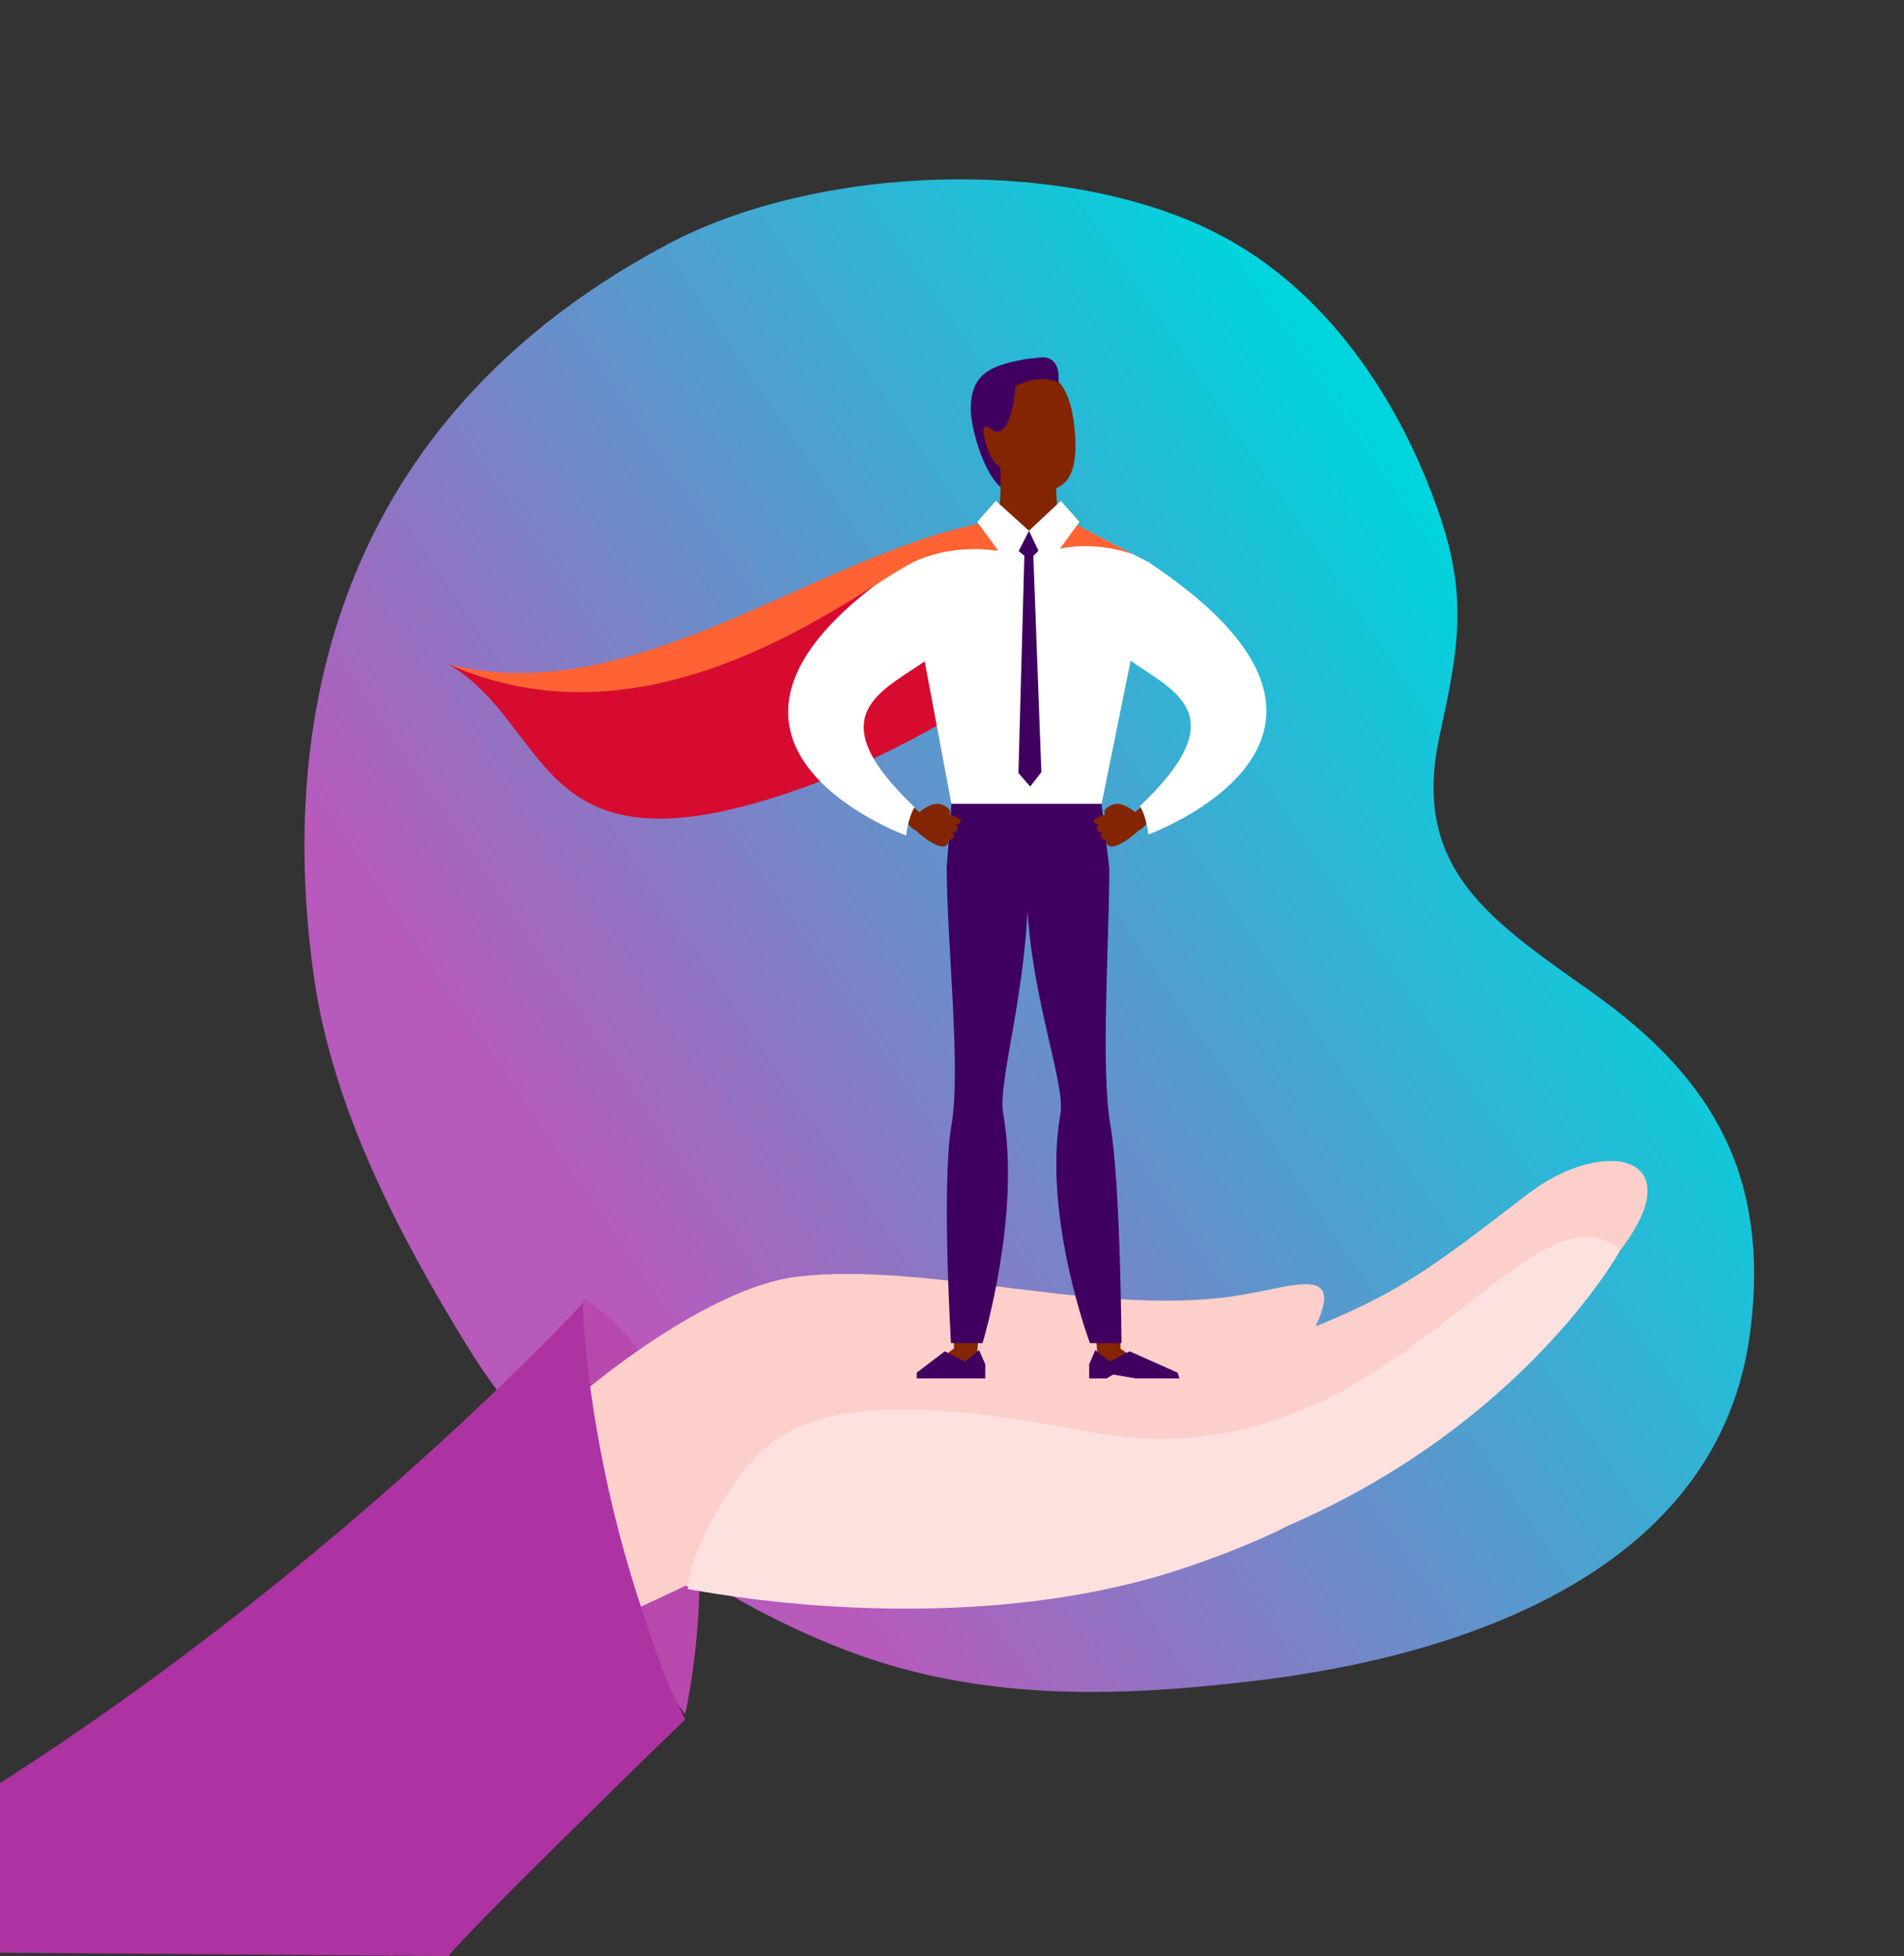<?xml version="1.0" encoding="utf-8"?>
<!-- Generator: Adobe Illustrator 24.0.1, SVG Export Plug-In . SVG Version: 6.00 Build 0)  -->
<svg version="1.1" id="_x2018_ëîé_x5F_1" xmlns="http://www.w3.org/2000/svg" xmlns:xlink="http://www.w3.org/1999/xlink"
	 x="0px" y="0px" viewBox="0 0 811.61 833.4" style="enable-background:new 0 0 811.61 833.4;" xml:space="preserve">
<rect x="0" y="0" width="811.61" height="833.4" fill="#333333" stroke="none"/>
<style type="text/css">
	.st0{display:none;fill:url(#SVGID_1_);}
	.st1{display:none;}
	.st2{display:inline;}
	.st3{display:inline;clip-path:url(#SVGID_3_);fill:url(#SVGID_4_);}
	.st4{display:inline;clip-path:url(#SVGID_3_);fill:url(#SVGID_5_);}
	.st5{fill:url(#SVGID_6_);}
	.st6{fill:#B749AD;}
	.st7{fill:#FCCFCB;}
	.st8{fill:#AE33A2;}
	.st9{fill:#FDE1DF;}
	.st10{fill:#D60B2F;}
	.st11{fill:#400060;}
	.st12{fill:#832500;}
	.st13{fill:#FFFFFF;}
	.st14{fill:#FF6334;}
	.st15{display:inline;fill:#763B90;}
	.st16{display:inline;fill:#E6007E;}
	.st17{display:inline;fill:#FFFFFF;}
	.st18{fill:#00D4DD;}
	.st19{fill:#A771CC;}
	.st20{fill:#B385D3;}
	.st21{display:inline;fill:#BA90D7;}
	.st22{display:inline;fill:#A771CC;}
	.st23{display:inline;fill:#B385D3;}
	.st24{fill:#E6007E;}
</style>
<linearGradient id="SVGID_1_" gradientUnits="userSpaceOnUse" x1="1068.812" y1="17.171" x2="-735.117" y2="925.766">
	<stop  offset="0" style="stop-color:#00D4DD"/>
	<stop  offset="0.529" style="stop-color:#B75ABC"/>
</linearGradient>
<path class="st0" d="M892.62,787.43c2.3-22.67,3.6-45.44,4.51-68.2c2.28-56.88,5.25-113.89,4.61-170.82
	c-0.67-59.06-4.81-118.04-11.94-176.67c-2.07-14.1-4.28-28.18-6.68-42.23c-6.2-36.37-13.49-72.55-21.69-108.53
	c-6.01-26.36-13.39-52.19-22.83-77.44c-15.53-33.05-34.35-64.41-55.89-93.9C765.41,27.95,747.85,6.49,731.53-16
	c-8.79-12.11-17.35-24.39-26.15-36.5c-7.19-8.54-14.76-16.75-22.87-24.4c-1.26-0.77-2.54-1.53-3.82-2.27
	c-18.69-7.76-35.39-18.93-50.08-33.52c-8.08-10.46-16.16-20.91-24.24-31.37c-4.26-7.34-7.86-14.85-10.83-22.54H0v1000h881.94
	C886.52,818.35,889.94,802.95,892.62,787.43z"/>
<g class="st1">
	<defs>
		<rect id="SVGID_2_" y="-166.6" width="1400" height="1000"/>
	</defs>
	<clipPath id="SVGID_3_" class="st2">
		<use xlink:href="#SVGID_2_"  style="overflow:visible;"/>
	</clipPath>
	<radialGradient id="SVGID_4_" cx="1167.649" cy="162.034" r="576.147" gradientUnits="userSpaceOnUse">
		<stop  offset="0" style="stop-color:#211D00"/>
		<stop  offset="0.348" style="stop-color:#1D1900"/>
		<stop  offset="0.697" style="stop-color:#110F00"/>
		<stop  offset="1" style="stop-color:#000000"/>
	</radialGradient>
	<path class="st3" d="M901.74,548.4c-0.67-59.06-4.81-118.04-11.94-176.67c-2.07-14.1-4.28-28.18-6.68-42.23
		c-6.2-36.37-13.49-72.55-21.69-108.53c-6.01-26.36-13.39-52.19-22.83-77.44c-15.53-33.05-34.35-64.41-55.89-93.9
		C765.41,27.95,747.85,6.49,731.53-16c-8.79-12.11-17.35-24.39-26.15-36.5c-7.19-8.54-14.76-16.75-22.87-24.4
		c-1.26-0.77-2.54-1.53-3.82-2.27c-9.65-4.01-18.77-8.93-27.35-14.76C613.04-16.81,591.5,70.1,591.5,162.03
		c0,221.22,124.67,413.31,307.59,509.86C900.78,630.74,902.2,589.55,901.74,548.4z"/>
	<radialGradient id="SVGID_5_" cx="1167.649" cy="161.391" r="576.468" gradientUnits="userSpaceOnUse">
		<stop  offset="0" style="stop-color:#211D00"/>
		<stop  offset="0.348" style="stop-color:#1D1900"/>
		<stop  offset="0.697" style="stop-color:#110F00"/>
		<stop  offset="1" style="stop-color:#000000"/>
	</radialGradient>
	<path class="st4" d="M1167.65-414.11c-111.56,0-215.72,31.71-303.95,86.61c9,6.87,17.74,14.08,26.34,21.08
		c13.35,10.86,25.22,23.42,36.18,36.66c10.56,12.75,20.59,25.85,30.4,39.1c0.48-11.64,2.27-23.28,5.39-34.92
		c14.56-52.88,56.14-92.83,108.26-108.26c5.39-1.6,10.84-2.96,16.35-4.07c18.82-3.79,38.08-5.77,57.09-8.09
		c5.91-0.72,11.85-1.2,17.81-1.47c12.33-0.56,24.69-0.22,36.98,0.89c19.62,1.76,39.18,4.73,58.64,7.61
		c6.32,0.93,12.6,2.06,18.85,3.38c12.78,2.69,25.41,6.15,37.77,10.37c6.03,2.06,12,4.3,17.89,6.73
		c17.73,7.31,35.72,14.4,53.01,22.77c11.07,5.36,21.8,11.42,31.99,18.3c15.5,10.45,30.12,22.37,44.71,33.97
		c4.54,3.61,8.94,7.37,13.15,11.36c4.09,3.87,8.01,7.93,11.69,12.2c10.31,11.99,19.79,24.9,29.19,37.62
		c1.76,2.38,3.44,4.81,5.04,7.3c3.36,5.22,6.38,10.66,9.09,16.25c4.24,8.74,7.82,17.91,11.57,26.8c3.69,8.73,7.62,17.48,10.94,26.4
		c4.57,12.26,7.95,24.95,10.54,37.77c1.38,6.84,2.53,13.72,3.5,20.63c2.8,19.94,5.8,39.9,7.74,59.95
		c1.31,13.52,2.06,27.09,2.49,40.66c0.86,27.07,1.28,54.43,0.1,81.5c-1.3,29.72-5.84,59.14-9.87,88.58
		c-2.22,16.18-5.03,32.26-8.26,48.27c-13.04,64.57-32.26,127.82-41.5,193.15c-7.36,26.26-20.65,49.06-39.86,68.4l-29.74,22.97
		c0.6,20.43,1.41,40.85,2.02,61.29c0.87,29.03,1.31,58.1,0.06,87.13c175.75-98.67,294.51-286.82,294.51-502.72
		C1743.8-156.16,1485.85-414.11,1167.65-414.11z"/>
</g>
<linearGradient id="SVGID_6_" gradientUnits="userSpaceOnUse" x1="646.105" y1="274.057" x2="-86.478" y2="771.766">
	<stop  offset="0" style="stop-color:#00D4DD"/>
	<stop  offset="0.529" style="stop-color:#B75ABC"/>
</linearGradient>
<path class="st5" d="M284.68,104.02c63.52-33.74,167.98-37.92,233.41-4.92c47.33,23.87,78.92,71.5,95.69,120.69
	c12.24,35.91,7.47,58.52-0.19,93.93c-12.34,57.04,22.49,78.78,65.76,109.59c51.71,36.81,74.88,78.79,66.79,143.55
	c-12.86,102.97-123.33,138.75-210.76,149.21c-63.06,7.54-121.4,8.54-179.27-14.73C294.49,676.56,235,631.88,198.85,573.02
	c-28.96-47.17-56.98-100.84-64.95-156.26C121.6,331.17,127.54,187.51,284.68,104.02z"/>
<g>
	<path class="st6" d="M292.07,730.23c0,0,30.3-129.99-43.7-177.24C232.35,627.59,283.29,721.45,292.07,730.23z"/>
	<path class="st7" d="M688.09,535.98c-6.65,8.13-127.46,190.51-396.02,139.69c-0.97,0.46-1.91,0.91-2.83,1.35
		c-53.91,25.67-38.96,15.07-38.96,15.07l-0.45-99.88c0,0,51.37-43.75,90.26-48.31c56.14-6.58,130.8,18.13,190.27,7.62
		c22.92-4.05,42.45-11.87,30.42,13.61c36.69-14.93,50.4-25.69,90.6-56.5C684.3,483.42,724.01,492.12,688.09,535.98z"/>
	<path class="st8" d="M292.08,732.55c0,0-93.84,90.99-100.86,100.85L0,831.93V759.7c146.2-93.36,248.38-204.4,248.38-204.4
		s0.26,13.97,3.36,36.7c3.26,23.87,9.65,57.41,22.15,94.54C280.34,705.7,281.95,712.3,292.08,732.55z"/>
	<path class="st9" d="M690.55,532.88c-0.94-1.29-2.22-2.38-3.88-3.26c-41.63-22.01-99.05,104.34-222.67,80.36
		c-81.55-15.81-122.44-12.11-144.02,13.1c-9.83,11.48-25.02,35.74-26.69,52.82c-0.04,0.38-0.06,0.75-0.09,1.13
		c0.46-0.23,115.83,24.55,215.23-10.18c13.35-4.66,28.22-10.42,40.82-16.9C650.13,606.21,690.55,532.88,690.55,532.88z"/>
</g>
<g>
	<path class="st10" d="M191.21,282.99c42.45,25.33,36.84,85.3,129.67,59.48c92.83-25.82,175.54-100.33,157.44-105.6
		C388.42,210.72,265.69,311.27,191.21,282.99z"/>
	<g>
		<path class="st11" d="M451.12,162.96c-1.33-4.07-0.76-12.44-14.77-9.81c-14.01,2.63-22.89,6.15-22.52,21.88
			c0.16,7,4.72,24.59,12.02,31.89c7.3,7.3,17.61,4.51,26.26-12.41C455.74,187.41,455,174.89,451.12,162.96z"/>
		<path class="st12" d="M454.95,226.24c-6.77-3.21-4.35-31.06-4.35-31.06H438.4h-12.29c0,0,2.43,27.85-4.35,31.06
			c0,12.91,10.81,10.19,16.21,15.01c0,0.1,0,0.21,0,0.32c0.06-0.05,0.12-0.1,0.17-0.16c0.06,0.05,0.11,0.1,0.17,0.16
			c0-0.1,0-0.21,0-0.32C443.73,236.43,454.95,239.15,454.95,226.24z"/>
		<polygon class="st13" points="458.43,223.51 490.4,239.93 469.57,342.47 405.57,342.47 386.3,239.93 419.75,223.51 438.62,230.92 
					"/>
		<path class="st12" d="M457.95,181.7c1.52,14.67,0.1,27.4-14.05,27.4c-12.55,0-22.11-12.85-22.11-27.6
			c0-14.74,6.67-24.19,16.6-24.19C448.32,157.31,456,162.96,457.95,181.7z"/>
		<polygon class="st11" points="405.57,342.47 469.57,342.47 472.85,369.71 438.32,375.95 403.55,369.71 		"/>
		<polygon class="st12" points="466.9,566.33 467.74,576.49 474.22,584.83 483.81,578.97 477.66,574.62 477.41,565.18 		"/>
		<polygon class="st11" points="466.9,575.23 464.28,581.27 464.28,587.26 471.67,587.26 474.54,585.64 484.17,587.26 
			502.75,587.26 501.98,584.83 481.52,575.74 472.98,580.12 		"/>
		<path class="st12" d="M391.98,346.03c0,0,5.12-4.73,9.26-3.29c4.13,1.44,4.23,3.75,3.32,4.2c3.17,1.1,7.82,3.01,2.92,4.39
			c1.7,1.32,0.25,3.67-1.7,3.25c1.63,1.45,0.62,3.18-1.41,3.36c-0.46,6.8-10.82-0.9-14.06-4.23c-1.19-0.05-4.39-3.86-4.76-4.67
			c-1.16-2.52,1.69-6.98,1.69-6.98L391.98,346.03z"/>
		<path class="st13" d="M386.3,239.93c0,0,10.07,19.73,8.59,41.36c-19.81,13.77-46.08,23.58-5.04,62.62
			c-2.91,4.7-3.56,12.09-3.56,12.09S273.02,314.87,386.3,239.93z"/>
		<path class="st12" d="M483.79,346.03c0,0-5.12-4.73-9.26-3.29c-4.13,1.44-4.23,3.75-3.32,4.2c-3.17,1.1-7.82,3.01-2.92,4.39
			c-1.69,1.32-0.25,3.67,1.7,3.25c-1.63,1.45-0.62,3.18,1.41,3.36c0.46,6.8,10.82-0.9,14.06-4.23c1.2-0.05,4.39-3.86,4.76-4.67
			c1.16-2.52-1.69-6.98-1.69-6.98L483.79,346.03z"/>
		<path class="st13" d="M489.47,239.47c0,0-10.07,19.73-8.59,41.36c19.81,13.77,46.08,23.58,5.04,62.62
			c2.91,4.7,3.56,12.09,3.56,12.09S602.75,314.41,489.47,239.47z"/>
		<polygon class="st12" points="417.36,566.33 416.52,576.49 410.04,584.83 400.44,578.97 406.6,574.62 406.85,565.18 		"/>
		<path class="st11" d="M403.55,369.27c0,31.85,6.23,86.26,2.01,110.31c-4.27,24.29-0.19,92.66-0.19,92.66h13.46
			c0,0,16.52-54.37,8.77-97.99c-2.4-13.52,10.72-53.43,10.72-98.73L403.55,369.27z"/>
		<path class="st11" d="M472.85,369.71c0,31.85-3.73,85.82,0.49,109.87c4.27,24.29,4.72,92.66,4.72,92.66h-13.46
			c0,0-20.32-54.08-12.57-97.71c2.4-13.52-14.46-53.71-14.46-99.02L472.85,369.71z"/>
		<polygon class="st11" points="417.36,575.23 419.98,581.27 419.98,587.26 414.01,587.26 403.11,587.26 390.76,587.26 
			390.76,584.83 402.74,575.74 411.28,580.12 		"/>
		<path class="st11" d="M451.12,162.96c0,0-6.44-4.12-18.18,1.42c-2.61,27.26-11.18,17.95-11.18,17.95s-5.43-11.17-0.07-18.24
			c5.35-7.07,19.49-13.49,25.16-11.48C452.51,154.63,451.12,162.96,451.12,162.96z"/>
		<path class="st12" d="M422.98,183.36c0,0-4.94-5.06-3.46,2.49c1.48,7.55,4.71,12.98,7.2,12.98c2.49,0,1.38-1.54,1.38-1.54
			L422.98,183.36z"/>
		<polygon class="st11" points="435.4,226.47 442.13,226.47 444.31,233.04 438.81,238.48 432.93,233.8 		"/>
		<polygon class="st11" points="436.64,236.87 434.12,329.34 439.12,335.1 443.9,328.99 440.48,236.87 		"/>
		<path class="st14" d="M449.38,234.4c0,0,14.87-4.93,34.02,1.93c-27.54-14.09-28.45-15.25-28.45-15.25L449.38,234.4z"/>
		<polygon class="st13" points="452.21,213.39 460.13,222.37 446.01,241.74 438.62,226.14 		"/>
		<path class="st14" d="M424.61,234.64c0,0-16.06-3.11-33.1,3.85c-20.97,8.56-109.02,85.35-200.29,44.5
			c77.95,20.14,156.68-46.66,228.03-60.27C456.38,224.81,424.61,234.64,424.61,234.64z"/>
		<polygon class="st13" points="424.5,213.39 416.58,222.37 430.69,241.74 438.62,226.14 		"/>
	</g>
</g>
<g class="st1">
	<path class="st15" d="M92.12-80.01v3.23h3.74v-3.23h1.01v7.72h-1.01v-3.62h-3.74v3.62h-1v-7.72H92.12z"/>
	<path class="st15" d="M106.69-76.23c0,2.66-1.62,4.07-3.59,4.07c-2.04,0-3.47-1.58-3.47-3.92c0-2.45,1.52-4.06,3.59-4.06
		C105.32-80.14,106.69-78.52,106.69-76.23z M100.69-76.1c0,1.65,0.89,3.13,2.46,3.13c1.58,0,2.48-1.46,2.48-3.21
		c0-1.54-0.8-3.14-2.46-3.14C101.52-79.32,100.69-77.8,100.69-76.1z"/>
	<path class="st15" d="M115.99-75.68c-0.06-1.08-0.13-2.37-0.11-3.33h-0.03c-0.26,0.91-0.58,1.87-0.97,2.93l-1.36,3.75h-0.76
		l-1.25-3.68c-0.37-1.09-0.68-2.09-0.89-3h-0.02c-0.02,0.96-0.08,2.26-0.15,3.42l-0.21,3.31h-0.95l0.54-7.72h1.27l1.32,3.74
		c0.32,0.95,0.58,1.8,0.78,2.6h0.03c0.19-0.78,0.47-1.63,0.81-2.6l1.38-3.74h1.27l0.48,7.72h-0.97L115.99-75.68z"/>
	<path class="st15" d="M124.19-75.91h-3v2.78h3.35v0.84h-4.34v-7.72h4.17v0.84h-3.17v2.44h3V-75.91z"/>
</g>
<g class="st1">
	<path class="st16" d="M225.97-79.92c0.48-0.08,1.11-0.15,1.91-0.15c0.99,0,1.71,0.23,2.17,0.64c0.42,0.37,0.68,0.93,0.68,1.62
		c0,0.7-0.21,1.25-0.6,1.65c-0.53,0.56-1.39,0.85-2.36,0.85c-0.3,0-0.57-0.01-0.8-0.07v3.09h-1V-79.92z M226.96-76.2
		c0.22,0.06,0.49,0.08,0.83,0.08c1.2,0,1.94-0.58,1.94-1.65c0-1.02-0.72-1.51-1.82-1.51c-0.44,0-0.77,0.03-0.94,0.08V-76.2z"/>
	<path class="st16" d="M233.56-79.91c0.5-0.1,1.23-0.16,1.91-0.16c1.07,0,1.75,0.19,2.23,0.63c0.39,0.34,0.61,0.87,0.61,1.47
		c0,1.02-0.64,1.7-1.46,1.97v0.03c0.6,0.21,0.95,0.76,1.13,1.56c0.25,1.08,0.44,1.82,0.6,2.12h-1.03c-0.13-0.22-0.3-0.88-0.52-1.84
		c-0.23-1.07-0.64-1.47-1.55-1.5h-0.94v3.35h-1V-79.91z M234.55-76.39h1.02c1.07,0,1.74-0.58,1.74-1.47c0-1-0.72-1.43-1.78-1.44
		c-0.48,0-0.83,0.05-0.99,0.09V-76.39z"/>
	<path class="st16" d="M247.85-76.23c0,2.66-1.62,4.07-3.59,4.07c-2.04,0-3.47-1.58-3.47-3.92c0-2.45,1.52-4.06,3.59-4.06
		C246.49-80.14,247.85-78.52,247.85-76.23z M241.86-76.1c0,1.65,0.89,3.13,2.46,3.13c1.58,0,2.48-1.46,2.48-3.21
		c0-1.54-0.8-3.14-2.46-3.14C242.68-79.32,241.86-77.8,241.86-76.1z"/>
	<path class="st16" d="M250.64-79.91c0.61-0.09,1.33-0.16,2.12-0.16c1.43,0,2.45,0.33,3.13,0.96c0.69,0.63,1.09,1.52,1.09,2.77
		c0,1.26-0.39,2.29-1.11,3c-0.72,0.72-1.91,1.11-3.41,1.11c-0.71,0-1.31-0.03-1.81-0.09V-79.91z M251.64-73.08
		c0.25,0.05,0.62,0.06,1.01,0.06c2.13,0,3.29-1.19,3.29-3.28c0.01-1.82-1.02-2.98-3.13-2.98c-0.52,0-0.91,0.05-1.17,0.1V-73.08z"/>
	<path class="st16" d="M260.77-80.01v4.57c0,1.73,0.77,2.46,1.8,2.46c1.15,0,1.88-0.76,1.88-2.46v-4.57h1.01v4.5
		c0,2.37-1.25,3.35-2.92,3.35c-1.58,0-2.77-0.91-2.77-3.3v-4.55H260.77z"/>
	<path class="st16" d="M274.07-72.54c-0.37,0.18-1.1,0.37-2.04,0.37c-2.18,0-3.82-1.38-3.82-3.91c0-2.42,1.64-4.06,4.03-4.06
		c0.96,0,1.57,0.21,1.83,0.34l-0.24,0.81c-0.38-0.18-0.92-0.32-1.56-0.32c-1.81,0-3.01,1.16-3.01,3.19c0,1.89,1.09,3.11,2.97,3.11
		c0.61,0,1.23-0.13,1.63-0.32L274.07-72.54z"/>
	<path class="st16" d="M278.61-79.16h-2.35v-0.85h5.72v0.85h-2.36v6.88h-1.01V-79.16z"/>
	<path class="st16" d="M284.12-73.5c0.45,0.28,1.1,0.5,1.79,0.5c1.02,0,1.62-0.54,1.62-1.32c0-0.72-0.41-1.13-1.46-1.54
		c-1.26-0.45-2.04-1.1-2.04-2.19c0-1.2,1-2.1,2.5-2.1c0.79,0,1.36,0.18,1.71,0.38l-0.27,0.81c-0.25-0.14-0.77-0.37-1.47-0.37
		c-1.05,0-1.46,0.63-1.46,1.16c0,0.72,0.47,1.08,1.54,1.49c1.31,0.5,1.97,1.13,1.97,2.27c0,1.19-0.88,2.22-2.7,2.22
		c-0.74,0-1.56-0.22-1.97-0.49L284.12-73.5z"/>
</g>
<g class="st1">
	<path class="st15" d="M395.45-72.54c-0.37,0.18-1.1,0.37-2.04,0.37c-2.18,0-3.82-1.38-3.82-3.91c0-2.42,1.64-4.06,4.03-4.06
		c0.96,0,1.57,0.21,1.83,0.34l-0.24,0.81c-0.38-0.18-0.92-0.32-1.56-0.32c-1.81,0-3.01,1.16-3.01,3.19c0,1.89,1.09,3.11,2.97,3.11
		c0.61,0,1.23-0.13,1.63-0.32L395.45-72.54z"/>
	<path class="st15" d="M404.55-76.23c0,2.66-1.62,4.07-3.59,4.07c-2.04,0-3.47-1.58-3.47-3.92c0-2.45,1.52-4.06,3.59-4.06
		C403.19-80.14,404.55-78.52,404.55-76.23z M398.56-76.1c0,1.65,0.89,3.13,2.46,3.13c1.58,0,2.48-1.46,2.48-3.21
		c0-1.54-0.8-3.14-2.46-3.14C399.38-79.32,398.56-77.8,398.56-76.1z"/>
	<path class="st15" d="M407.34-72.29v-7.72h1.09l2.48,3.91c0.57,0.91,1.02,1.72,1.39,2.51l0.02-0.01c-0.09-1.03-0.11-1.97-0.11-3.17
		v-3.23h0.94v7.72h-1.01l-2.45-3.92c-0.54-0.86-1.05-1.74-1.44-2.58l-0.03,0.01c0.06,0.97,0.08,1.9,0.08,3.19v3.3H407.34z"/>
	<path class="st15" d="M417.84-79.16h-2.35v-0.85h5.72v0.85h-2.36v6.88h-1.01V-79.16z"/>
	<path class="st15" d="M423.96-74.72l-0.8,2.43h-1.03l2.62-7.72h1.2l2.64,7.72h-1.07l-0.83-2.43H423.96z M426.49-75.5l-0.76-2.22
		c-0.17-0.5-0.29-0.96-0.4-1.41h-0.02c-0.11,0.46-0.24,0.93-0.39,1.4l-0.76,2.23H426.49z"/>
	<path class="st15" d="M436.44-72.54c-0.37,0.18-1.1,0.37-2.04,0.37c-2.18,0-3.82-1.38-3.82-3.91c0-2.42,1.64-4.06,4.03-4.06
		c0.96,0,1.57,0.21,1.83,0.34l-0.24,0.81c-0.38-0.18-0.92-0.32-1.56-0.32c-1.81,0-3.01,1.16-3.01,3.19c0,1.89,1.09,3.11,2.97,3.11
		c0.61,0,1.23-0.13,1.63-0.32L436.44-72.54z"/>
	<path class="st15" d="M440.97-79.16h-2.35v-0.85h5.72v0.85h-2.36v6.88h-1.01V-79.16z"/>
	<path class="st15" d="M446.49-73.5c0.45,0.28,1.1,0.5,1.79,0.5c1.02,0,1.62-0.54,1.62-1.32c0-0.72-0.41-1.13-1.46-1.54
		c-1.26-0.45-2.04-1.1-2.04-2.19c0-1.2,1-2.1,2.5-2.1c0.79,0,1.36,0.18,1.71,0.38l-0.27,0.81c-0.25-0.14-0.77-0.37-1.47-0.37
		c-1.05,0-1.46,0.63-1.46,1.16c0,0.72,0.47,1.08,1.54,1.49c1.31,0.5,1.97,1.13,1.97,2.27c0,1.19-0.88,2.22-2.7,2.22
		c-0.74,0-1.56-0.22-1.97-0.49L446.49-73.5z"/>
</g>
<g class="st1">
	<path class="st15" d="M553.67-74.72l-0.8,2.43h-1.03l2.62-7.72h1.2l2.64,7.72h-1.07l-0.82-2.43H553.67z M556.2-75.5l-0.76-2.22
		c-0.17-0.5-0.29-0.96-0.4-1.41h-0.02c-0.11,0.46-0.24,0.93-0.39,1.4l-0.76,2.23H556.2z"/>
	<path class="st15" d="M560.92-79.91c0.43-0.09,1.12-0.16,1.82-0.16c1,0,1.64,0.17,2.12,0.56c0.4,0.3,0.64,0.76,0.64,1.36
		c0,0.75-0.49,1.4-1.31,1.7v0.02c0.73,0.18,1.59,0.79,1.59,1.94c0,0.66-0.26,1.17-0.65,1.55c-0.54,0.49-1.41,0.72-2.67,0.72
		c-0.69,0-1.21-0.05-1.55-0.09V-79.91z M561.92-76.75h0.91c1.05,0,1.67-0.55,1.67-1.29c0-0.91-0.69-1.26-1.7-1.26
		c-0.46,0-0.72,0.03-0.88,0.07V-76.75z M561.92-73.04c0.19,0.03,0.48,0.05,0.84,0.05c1.03,0,1.98-0.38,1.98-1.5
		c0-1.05-0.91-1.49-1.99-1.49h-0.83V-73.04z"/>
	<path class="st15" d="M575.23-76.23c0,2.66-1.62,4.07-3.59,4.07c-2.04,0-3.47-1.58-3.47-3.92c0-2.45,1.52-4.06,3.59-4.06
		C573.87-80.14,575.23-78.52,575.23-76.23z M569.24-76.1c0,1.65,0.89,3.13,2.46,3.13c1.58,0,2.48-1.46,2.48-3.21
		c0-1.54-0.8-3.14-2.46-3.14C570.06-79.32,569.24-77.8,569.24-76.1z"/>
	<path class="st15" d="M579.02-80.01v4.57c0,1.73,0.77,2.46,1.8,2.46c1.15,0,1.88-0.76,1.88-2.46v-4.57h1.01v4.5
		c0,2.37-1.25,3.35-2.92,3.35c-1.58,0-2.77-0.91-2.77-3.3v-4.55H579.02z"/>
	<path class="st15" d="M588.4-79.16h-2.35v-0.85h5.72v0.85h-2.36v6.88h-1.01V-79.16z"/>
</g>
<g class="st1">
	<path class="st16" d="M872.11,444.55h24.94c-1.59-20.48-3.57-40.93-5.91-61.34h-19.03c-11,0-20,9-20,20v21.34
		C852.11,435.55,861.11,444.55,872.11,444.55z"/>
	<g class="st2">
		<path class="st13" d="M879.63,412.47c0-1.5-0.03-2.79-0.11-3.97h2.03l0.08,2.5h0.11c0.58-1.71,1.97-2.79,3.52-2.79
			c0.26,0,0.45,0.03,0.66,0.08v2.18c-0.24-0.05-0.47-0.08-0.79-0.08c-1.63,0-2.79,1.24-3.1,2.97c-0.05,0.32-0.11,0.68-0.11,1.08
			v6.79h-2.29V412.47z"/>
		<path class="st13" d="M888.89,415.07c0,3.82,2.32,6.39,6.21,6.42c-0.06-0.61-0.11-1.22-0.17-1.83c-2.08-0.19-3.78-1.5-3.83-4.38
			h3.42c-0.05-0.55-0.11-1.1-0.16-1.66h-3.23c0.16-1.44,1.01-3.31,2.87-3.68c-0.05-0.55-0.11-1.1-0.16-1.65
			C890.74,408.8,888.89,411.6,888.89,415.07z"/>
	</g>
</g>
<g class="st1">
	<path class="st17" d="M854.03,264.54h1.39V273h4.38v1.27h-5.77V264.54z"/>
	<path class="st17" d="M865.33,267.84c0.97,0,1.78,0.31,2.43,0.94c0.65,0.63,0.97,1.42,0.97,2.37c0,0.92-0.33,1.69-0.98,2.3
		c-0.65,0.61-1.48,0.91-2.47,0.91c-0.96,0-1.76-0.31-2.41-0.93c-0.64-0.62-0.97-1.39-0.97-2.32c0-0.94,0.33-1.72,0.98-2.34
		C863.53,268.16,864.35,267.84,865.33,267.84z M865.26,268.99c-0.61,0-1.11,0.2-1.5,0.6c-0.39,0.4-0.58,0.91-0.58,1.52
		c0,0.61,0.2,1.11,0.6,1.5c0.4,0.39,0.91,0.58,1.54,0.58c0.62,0,1.13-0.2,1.53-0.59c0.4-0.39,0.6-0.89,0.6-1.51
		c0-0.61-0.21-1.11-0.62-1.51C866.41,269.19,865.89,268.99,865.26,268.99z"/>
	<path class="st17" d="M871.64,268.34v5.92h1.21C872.45,272.29,872.04,270.31,871.64,268.34z"/>
	<path class="st17" d="M857.88,288.86v2.72c0,0.22,0.07,0.33,0.22,0.33c0.15,0,0.39-0.11,0.72-0.34v0.77
		c-0.29,0.19-0.52,0.31-0.69,0.38c-0.17,0.07-0.36,0.1-0.55,0.1c-0.54,0-0.86-0.21-0.96-0.64c-0.54,0.42-1.11,0.63-1.72,0.63
		c-0.45,0-0.82-0.15-1.11-0.44c-0.3-0.29-0.45-0.66-0.45-1.11c0-0.4,0.15-0.76,0.44-1.08c0.29-0.32,0.7-0.57,1.24-0.75l1.62-0.56
		v-0.34c0-0.77-0.39-1.16-1.16-1.16c-0.69,0-1.36,0.36-2.02,1.07v-1.38c0.49-0.58,1.2-0.87,2.12-0.87c0.69,0,1.25,0.18,1.66,0.54
		c0.14,0.12,0.26,0.27,0.38,0.46c0.11,0.19,0.18,0.39,0.21,0.58C857.86,287.96,857.88,288.32,857.88,288.86z M856.63,291.44v-1.9
		l-0.85,0.33c-0.43,0.17-0.74,0.34-0.92,0.52c-0.18,0.17-0.27,0.39-0.27,0.65c0,0.26,0.08,0.48,0.25,0.65
		c0.17,0.17,0.39,0.25,0.66,0.25C855.91,291.94,856.29,291.77,856.63,291.44z"/>
	<path class="st17" d="M865.64,282.99h1.27v9.72h-2.71c-0.95,0-1.7-0.3-2.27-0.9c-0.56-0.6-0.85-1.4-0.85-2.41
		c0-0.94,0.3-1.72,0.89-2.32c0.59-0.61,1.35-0.91,2.27-0.91c0.43,0,0.89,0.09,1.39,0.27V282.99z M865.64,291.62v-4.06
		c-0.39-0.2-0.79-0.3-1.2-0.3c-0.63,0-1.13,0.21-1.51,0.62c-0.37,0.41-0.56,0.97-0.56,1.67c0,0.66,0.16,1.17,0.49,1.52
		c0.2,0.21,0.4,0.36,0.62,0.43c0.22,0.07,0.61,0.11,1.18,0.11H865.64z"/>
	<path class="st17" d="M870.71,283.61c0.21,0,0.39,0.07,0.54,0.22c0.15,0.14,0.22,0.32,0.22,0.53c0,0.2-0.07,0.38-0.22,0.53
		c-0.15,0.15-0.33,0.22-0.54,0.22c-0.19,0-0.37-0.08-0.51-0.23c-0.15-0.15-0.22-0.33-0.22-0.53c0-0.19,0.07-0.37,0.22-0.52
		C870.34,283.69,870.51,283.61,870.71,283.61z M870.08,286.31h1.27v6.4h-1.27V286.31z"/>
	<path class="st17" d="M876.24,291.59c-0.14-0.05-0.29-0.09-0.42-0.16v-2.07c-0.2-1.02-0.4-2.03-0.59-3.05h-0.7v9.67h1.29v-3.42
		c0.22,0.08,0.43,0.14,0.64,0.18C876.38,292.35,876.31,291.97,876.24,291.59z"/>
	<path class="st17" d="M857.93,311.16v-0.82c-0.27,0.29-0.58,0.52-0.92,0.69c-0.35,0.16-0.69,0.25-1.03,0.25
		c-0.4,0-0.78-0.1-1.12-0.3c-0.34-0.2-0.6-0.48-0.77-0.82c-0.17-0.35-0.26-0.92-0.26-1.72v-3.67h1.27v3.65
		c0,0.67,0.1,1.14,0.29,1.41c0.19,0.27,0.53,0.4,1.01,0.4c0.6,0,1.12-0.29,1.54-0.88v-4.57h1.27v6.4H857.93z"/>
	<path class="st17" d="M861.51,305.77l2.38-2.34v1.32h2.03v1.14h-2.03v3.13c0,0.73,0.3,1.1,0.91,1.1c0.45,0,0.94-0.15,1.44-0.45
		v1.18c-0.49,0.27-1.02,0.41-1.59,0.41c-0.58,0-1.06-0.17-1.45-0.51c-0.12-0.1-0.22-0.22-0.3-0.34c-0.08-0.13-0.15-0.29-0.2-0.5
		c-0.05-0.21-0.08-0.6-0.08-1.18v-2.84h-1.11V305.77z"/>
	<path class="st17" d="M873.99,301.43h1.27v9.72h-1.27V301.43z"/>
	<path class="st17" d="M879.71,310.26c-0.07-0.04-0.14-0.07-0.2-0.13c-0.17-0.17-0.25-0.38-0.25-0.65c0-0.22,0.08-0.41,0.21-0.57
		c-0.05-0.3-0.11-0.59-0.16-0.89c-0.35,0.16-0.66,0.35-0.87,0.59c-0.29,0.32-0.44,0.68-0.44,1.08c0,0.45,0.15,0.82,0.45,1.11
		c0.3,0.29,0.67,0.44,1.11,0.44c0.11,0,0.22-0.01,0.33-0.03C879.83,310.9,879.77,310.58,879.71,310.26z"/>
</g>
<g class="st1">
	<path class="st17" d="M849.07,174.46v20.96c0,5.6-0.22,11.64-0.45,15.34h10.4C856.04,198.54,852.74,186.44,849.07,174.46z"/>
</g>
<g class="st1">
	<g class="st2">
		<g>
			<path class="st18" d="M863.91,662.75c-6.51,0-11.8-5.29-11.8-11.8c0-6.51,5.29-11.8,11.8-11.8c6.51,0,11.8,5.29,11.8,11.8
				C875.71,657.46,870.42,662.75,863.91,662.75z M863.91,640.93c-5.53,0-10.02,4.5-10.02,10.02c0,5.53,4.5,10.02,10.02,10.02
				c5.53,0,10.02-4.5,10.02-10.02C873.94,645.43,869.44,640.93,863.91,640.93z"/>
		</g>
		<g>
			<path class="st18" d="M865.84,658.11c-0.23,0-0.46-0.09-0.63-0.26l-6.27-6.27c-0.35-0.35-0.35-0.91,0-1.26l6.27-6.27
				c0.35-0.35,0.91-0.35,1.26,0c0.35,0.35,0.35,0.91,0,1.26l-5.64,5.64l5.64,5.64c0.35,0.35,0.35,0.91,0,1.26
				C866.3,658.02,866.07,658.11,865.84,658.11z"/>
		</g>
	</g>
	<g class="st2">
		<g>
			<path class="st13" d="M896.02,660.97c-5.53,0-10.02-4.5-10.02-10.02c0-5.53,4.5-10.02,10.02-10.02c1.51,0,2.94,0.35,4.23,0.95
				c0.02-0.64,0.04-1.27,0.07-1.91c-1.33-0.52-2.78-0.82-4.3-0.82c-6.51,0-11.8,5.29-11.8,11.8c0,6.51,5.29,11.8,11.8,11.8
				c1.21,0,2.37-0.18,3.46-0.52c0.03-0.64,0.05-1.28,0.08-1.92C898.46,660.73,897.27,660.97,896.02,660.97z"/>
		</g>
		<g>
			<path class="st13" d="M893.46,644.06c-0.35,0.35-0.35,0.91,0,1.26l5.64,5.64l-5.64,5.64c-0.35,0.35-0.35,0.91,0,1.26
				c0.17,0.17,0.4,0.26,0.63,0.26s0.46-0.09,0.63-0.26l5.13-5.13c0.04-1.13,0.08-2.26,0.13-3.4l-5.26-5.26
				C894.37,643.71,893.81,643.71,893.46,644.06z"/>
		</g>
	</g>
</g>
<g class="st1">
	<g class="st2">
		<path class="st18" d="M560.88,484.7c-0.71,0-1.43-0.25-2-0.77c-1.23-1.11-1.34-3-0.23-4.24l8.7-9.72l-8.7-9.72
			c-1.11-1.23-1-3.13,0.23-4.24c1.23-1.11,3.13-1,4.24,0.23l10.5,11.72c1.02,1.14,1.02,2.86,0,4l-10.5,11.72
			C562.52,484.36,561.7,484.7,560.88,484.7z"/>
	</g>
	<g class="st2">
		<path class="st18" d="M582.95,484.7c-0.71,0-1.43-0.25-2-0.77c-1.23-1.11-1.34-3-0.23-4.24l8.71-9.72l-8.71-9.72
			c-1.11-1.23-1-3.13,0.23-4.24c1.23-1.11,3.13-1,4.24,0.23l10.5,11.72c1.02,1.14,1.02,2.86,0,4l-10.5,11.72
			C584.59,484.36,583.77,484.7,582.95,484.7z"/>
	</g>
	<g class="st2">
		<path class="st18" d="M605.02,484.7c-0.71,0-1.43-0.25-2-0.77c-1.23-1.11-1.34-3-0.23-4.24l8.7-9.72l-8.7-9.72
			c-1.11-1.23-1-3.13,0.23-4.24c1.23-1.11,3.13-1,4.24,0.23l10.5,11.72c1.02,1.14,1.02,2.86,0,4l-10.5,11.72
			C606.66,484.36,605.84,484.7,605.02,484.7z"/>
	</g>
</g>
<g class="st1">
	<g class="st2">
		<path class="st19" d="M113.12,122.4c-0.71,0-1.43-0.25-2-0.77c-1.23-1.11-1.34-3-0.23-4.24l8.7-9.72l-8.7-9.72
			c-1.11-1.23-1-3.13,0.23-4.24c1.23-1.11,3.13-1,4.24,0.23l10.5,11.72c1.02,1.14,1.02,2.86,0,4l-10.5,11.72
			C114.77,122.07,113.95,122.4,113.12,122.4z"/>
	</g>
	<g class="st2">
		<path class="st19" d="M135.19,122.4c-0.71,0-1.43-0.25-2-0.77c-1.23-1.11-1.34-3-0.23-4.24l8.71-9.72l-8.71-9.72
			c-1.11-1.23-1-3.13,0.23-4.24c1.23-1.11,3.13-1,4.24,0.23l10.5,11.72c1.02,1.14,1.02,2.86,0,4l-10.5,11.72
			C136.84,122.07,136.02,122.4,135.19,122.4z"/>
	</g>
	<g class="st2">
		<path class="st19" d="M157.26,122.4c-0.71,0-1.43-0.25-2-0.77c-1.23-1.11-1.34-3-0.23-4.24l8.7-9.72l-8.7-9.72
			c-1.11-1.23-1-3.13,0.23-4.24c1.23-1.11,3.13-1,4.24,0.23l10.5,11.72c1.02,1.14,1.02,2.86,0,4l-10.5,11.72
			C158.91,122.07,158.09,122.4,157.26,122.4z"/>
	</g>
</g>
<g class="st1">
	<g class="st2">
		<path class="st18" d="M685.3,110.68c-0.71,0-1.43-0.25-2-0.77c-1.23-1.11-1.34-3-0.23-4.24l8.71-9.72l-8.71-9.72
			c-1.11-1.23-1-3.13,0.23-4.24c1.23-1.11,3.13-1,4.24,0.23l10.5,11.72c1.02,1.14,1.02,2.86,0,4l-10.5,11.72
			C686.94,110.35,686.12,110.68,685.3,110.68z"/>
	</g>
	<g class="st2">
		<path class="st18" d="M707.37,110.68c-0.71,0-1.43-0.25-2-0.77c-1.23-1.11-1.34-3-0.23-4.24l8.7-9.72l-8.7-9.72
			c-1.11-1.23-1-3.13,0.23-4.24c1.23-1.11,3.13-1,4.24,0.23l10.5,11.72c1.02,1.14,1.02,2.86,0,4l-10.5,11.72
			C709.01,110.35,708.19,110.68,707.37,110.68z"/>
	</g>
</g>
<g class="st1">
	<g class="st2">
		<path class="st18" d="M702.12,319.06c-0.71,0-1.43-0.25-2-0.77c-1.23-1.11-1.34-3-0.23-4.24l8.71-9.72l-8.71-9.72
			c-1.11-1.23-1-3.13,0.23-4.24c1.23-1.11,3.13-1,4.24,0.23l10.5,11.72c1.02,1.14,1.02,2.86,0,4l-10.5,11.72
			C703.76,318.73,702.94,319.06,702.12,319.06z"/>
	</g>
</g>
<g class="st1">
	<g class="st2">
		<path class="st20" d="M188.64,444.51c-0.71,0-1.43-0.25-2-0.77c-1.23-1.11-1.34-3-0.23-4.24l8.71-9.72l-8.71-9.72
			c-1.11-1.23-1-3.13,0.23-4.24c1.23-1.11,3.13-1,4.24,0.23l10.5,11.72c1.02,1.14,1.02,2.86,0,4l-10.5,11.72
			C190.28,444.17,189.46,444.51,188.64,444.51z"/>
	</g>
	<g class="st2">
		<path class="st20" d="M210.71,444.51c-0.71,0-1.43-0.25-2-0.77c-1.23-1.11-1.34-3-0.23-4.24l8.7-9.72l-8.7-9.72
			c-1.11-1.23-1-3.13,0.23-4.24c1.23-1.11,3.13-1,4.24,0.23l10.5,11.72c1.02,1.14,1.02,2.86,0,4l-10.5,11.72
			C212.35,444.17,211.53,444.51,210.71,444.51z"/>
	</g>
</g>
<g class="st1">
	<path class="st21" d="M376.67,783.32c-0.71,0-1.43-0.25-2-0.77c-1.23-1.11-1.34-3-0.23-4.24l8.71-9.72l-8.71-9.72
		c-1.11-1.23-1-3.13,0.23-4.24c1.23-1.1,3.13-1,4.24,0.23l10.5,11.72c1.02,1.14,1.02,2.86,0,4l-10.5,11.72
		C378.31,782.98,377.49,783.32,376.67,783.32z"/>
</g>
<g class="st1">
	<path class="st22" d="M80.55,319.06c-0.71,0-1.43-0.25-2-0.77c-1.23-1.11-1.34-3-0.23-4.24l8.71-9.72l-8.71-9.72
		c-1.11-1.23-1-3.13,0.23-4.24c1.23-1.11,3.13-1,4.24,0.23l10.5,11.72c1.02,1.14,1.02,2.86,0,4l-10.5,11.72
		C82.2,318.73,81.38,319.06,80.55,319.06z"/>
</g>
<g class="st1">
	<path class="st23" d="M313.33,196.23c-1.95,0-3.75-1.28-4.32-3.24c-0.69-2.39,0.68-4.88,3.06-5.58c0.11-0.03,0.22-0.07,0.33-0.1
		c2.37-0.77,4.9,0.53,5.67,2.89c0.77,2.36-0.53,4.9-2.89,5.67c-0.2,0.06-0.39,0.12-0.59,0.18
		C314.17,196.17,313.75,196.23,313.33,196.23z M296.26,190.41c-1.39,0-2.75-0.64-3.64-1.84c-0.12-0.17-0.24-0.34-0.36-0.51
		c-1.4-2.05-0.87-4.85,1.18-6.25c2.05-1.4,4.85-0.87,6.25,1.18c0.06,0.09,0.13,0.18,0.19,0.27c1.47,2.01,1.03,4.82-0.98,6.29
		C298.12,190.13,297.19,190.41,296.26,190.41z M324.61,181.65c-0.05,0-0.09,0-0.14,0c-2.48-0.08-4.44-2.15-4.36-4.64
		c0-0.11,0.01-0.22,0.01-0.33c0-0.03,0-0.06,0-0.08c0-2.49,2.01-4.5,4.5-4.5c2.49,0,4.5,2.01,4.5,4.5h-4.5l4.5,0.01
		c0,0.26,0,0.47-0.01,0.67C329.03,179.73,327.03,181.65,324.61,181.65z M296.22,171.99c-0.92,0-1.84-0.28-2.64-0.86
		c-2.01-1.46-2.46-4.27-1-6.28c0.12-0.16,0.24-0.33,0.36-0.49c1.52-1.97,4.34-2.34,6.31-0.82c1.97,1.52,2.34,4.34,0.82,6.31
		l-0.21,0.28C298.98,171.34,297.61,171.99,296.22,171.99z M314.19,166.39c-0.5,0-1.01-0.08-1.51-0.26
		c-0.11-0.04-0.22-0.07-0.33-0.11c-2.37-0.76-3.67-3.3-2.91-5.66c0.76-2.37,3.3-3.67,5.66-2.91c0.2,0.06,0.39,0.13,0.59,0.2
		c2.34,0.83,3.56,3.41,2.73,5.75C317.77,165.24,316.04,166.39,314.19,166.39z"/>
</g>
<g class="st1">
	<path class="st22" d="M117.52,554.07c-1.95,0-3.75-1.28-4.32-3.24c-0.69-2.39,0.68-4.88,3.06-5.58c0.11-0.03,0.22-0.07,0.33-0.1
		c2.37-0.77,4.9,0.53,5.67,2.89c0.77,2.36-0.53,4.9-2.89,5.67c-0.2,0.06-0.39,0.12-0.59,0.18
		C118.36,554.01,117.94,554.07,117.52,554.07z M100.46,548.25c-1.39,0-2.75-0.64-3.64-1.84c-0.12-0.17-0.24-0.34-0.36-0.51
		c-1.4-2.05-0.87-4.85,1.18-6.25c2.05-1.4,4.85-0.87,6.25,1.18c0.06,0.09,0.13,0.18,0.19,0.27c1.47,2.01,1.03,4.82-0.98,6.29
		C102.31,547.97,101.38,548.25,100.46,548.25z M128.8,539.49c-0.05,0-0.09,0-0.14,0c-2.48-0.08-4.44-2.15-4.36-4.64
		c0-0.11,0.01-0.22,0.01-0.33c0-0.03,0-0.06,0-0.08c0-2.49,2.01-4.5,4.5-4.5c2.49,0,4.5,2.01,4.5,4.5h-4.5l4.5,0.01
		c0,0.26,0,0.47-0.01,0.67C133.22,537.57,131.22,539.49,128.8,539.49z M100.41,529.83c-0.92,0-1.84-0.28-2.64-0.86
		c-2.01-1.46-2.46-4.27-1-6.28c0.12-0.16,0.24-0.33,0.36-0.49c1.52-1.97,4.34-2.34,6.31-0.82c1.97,1.52,2.34,4.34,0.82,6.31
		l-0.21,0.28C103.18,529.18,101.8,529.83,100.41,529.83z M118.38,524.24c-0.5,0-1.01-0.08-1.51-0.26c-0.11-0.04-0.22-0.07-0.33-0.11
		c-2.37-0.76-3.67-3.3-2.91-5.66c0.76-2.37,3.29-3.67,5.66-2.91c0.2,0.06,0.39,0.13,0.59,0.2c2.34,0.83,3.56,3.41,2.73,5.75
		C121.96,523.09,120.23,524.24,118.38,524.24z"/>
</g>
<g>
	<path class="st24" d="M213.98-67.95c-0.28,0-0.5-0.22-0.5-0.5v-16.3c0-0.28,0.22-0.5,0.5-0.5c0.28,0,0.5,0.22,0.5,0.5v16.3
		C214.48-68.18,214.26-67.95,213.98-67.95z"/>
</g>
</svg>
